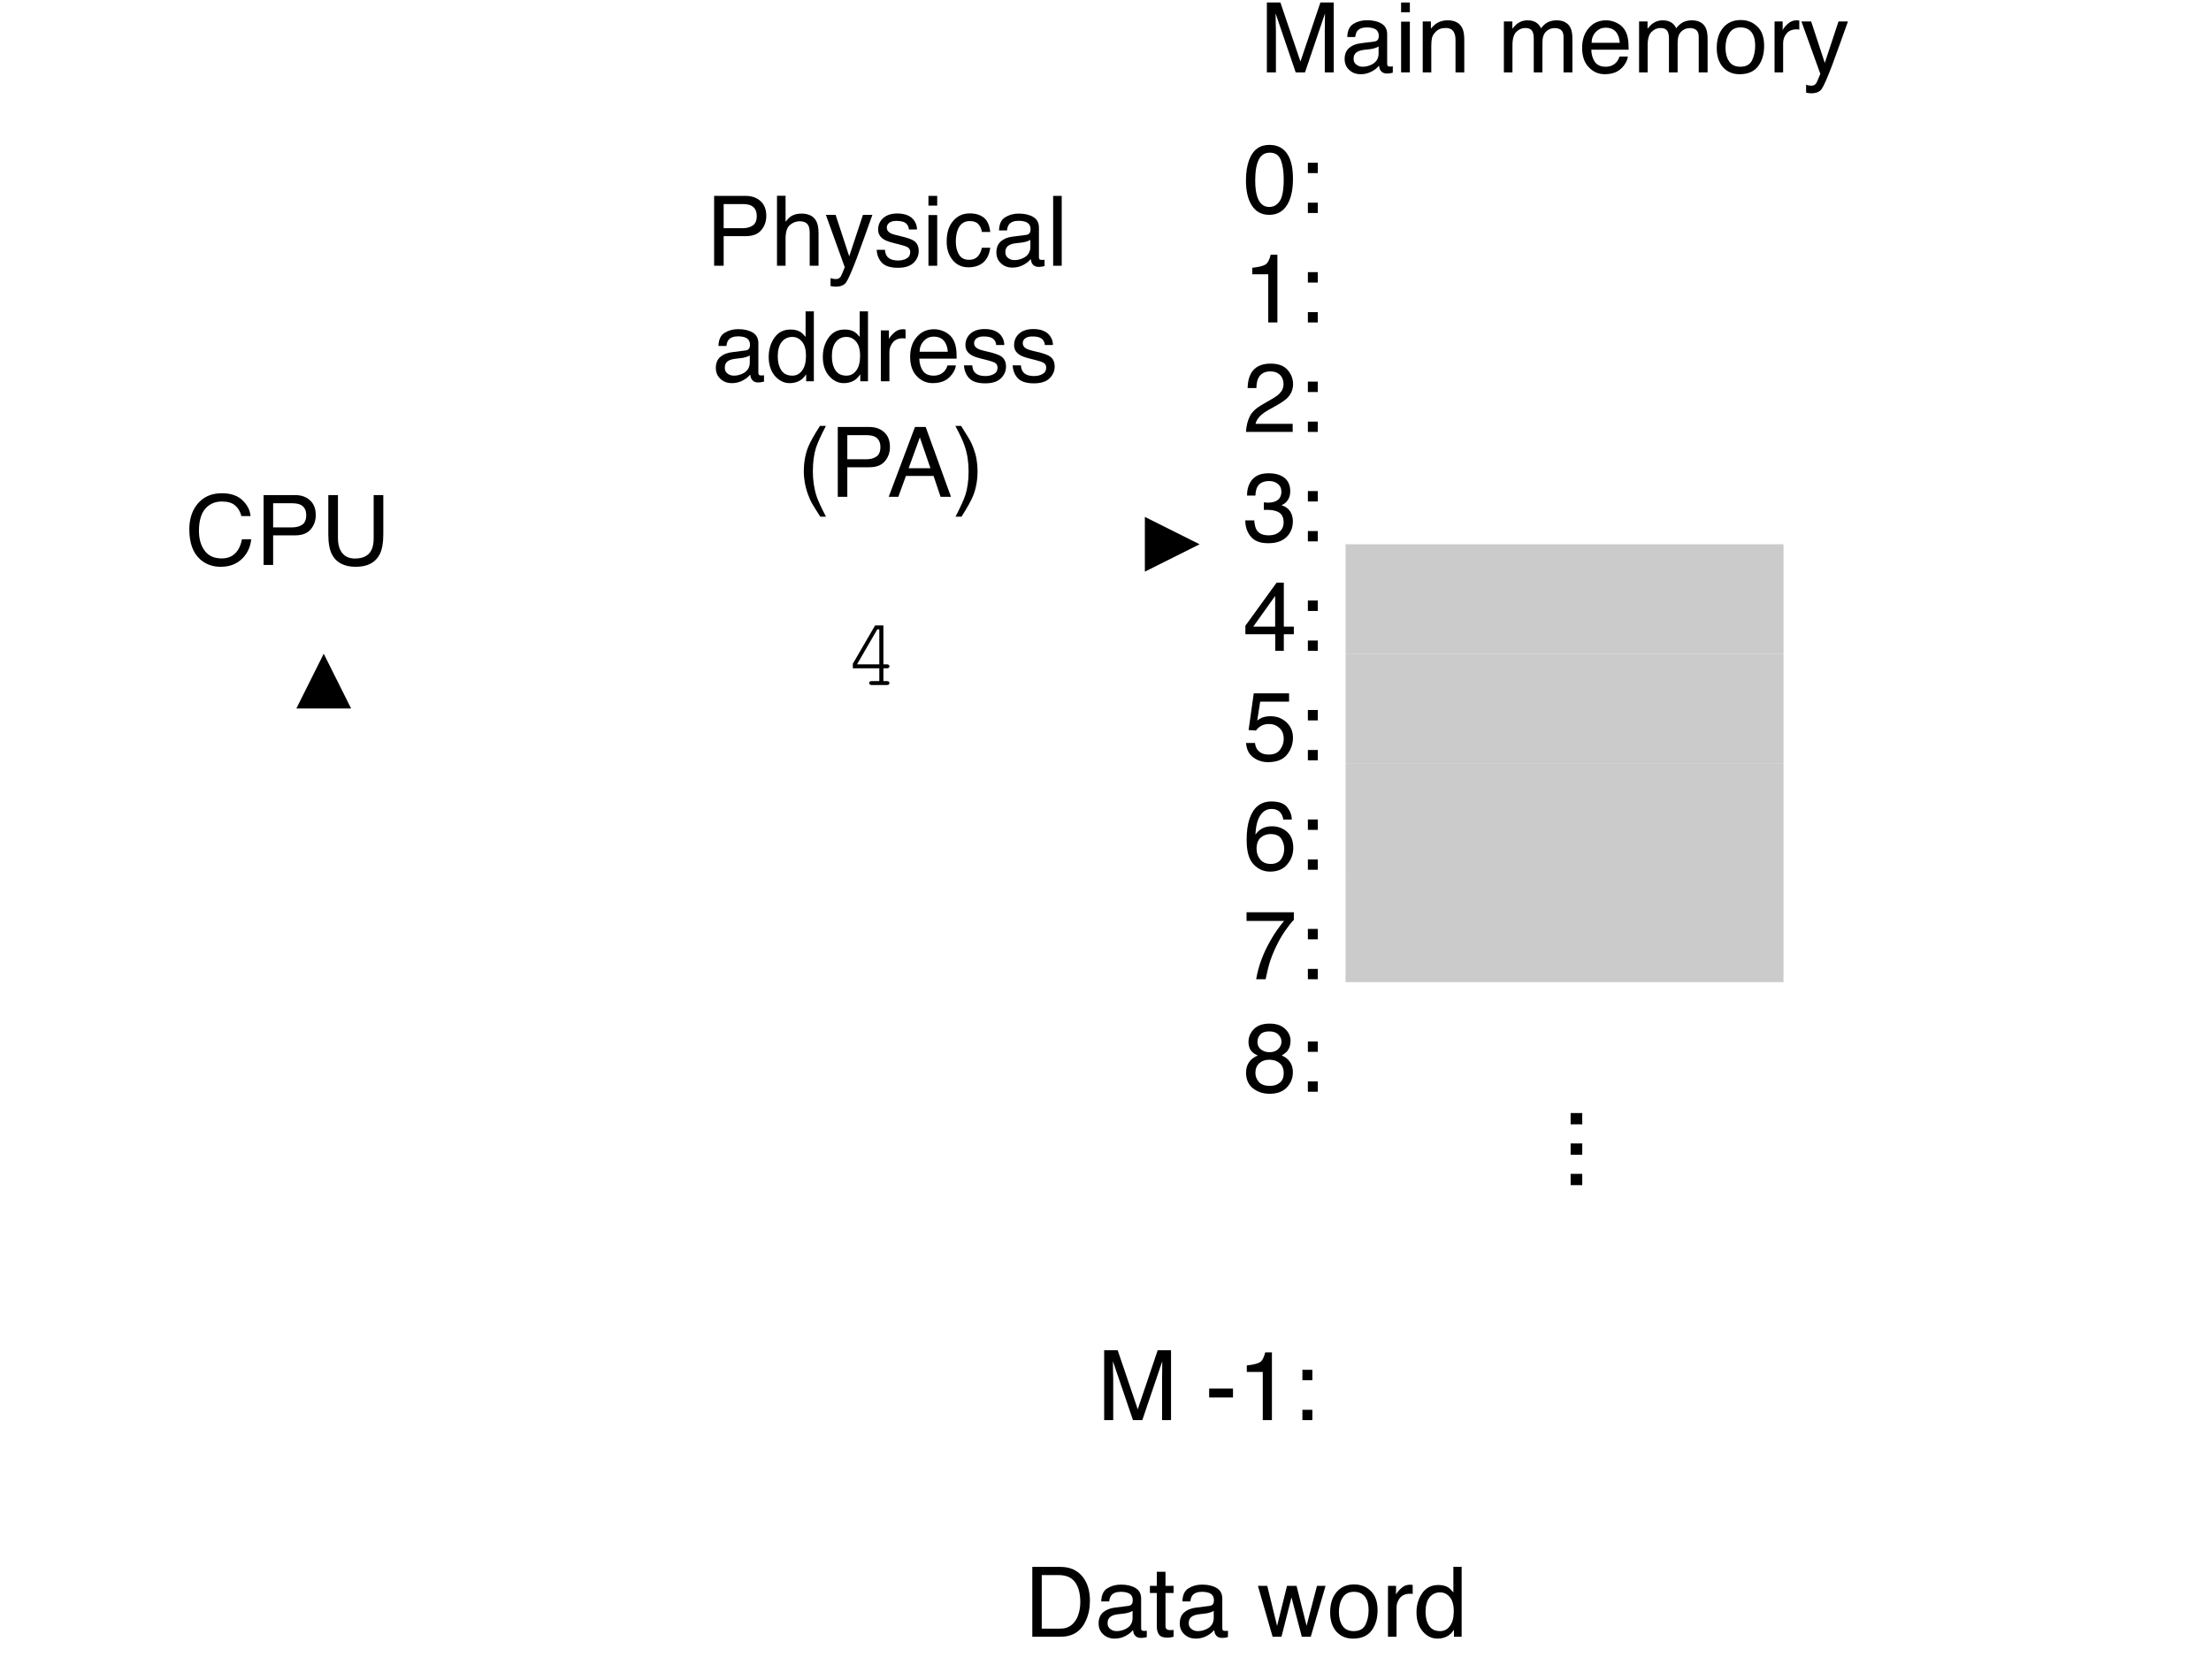 <svg xmlns="http://www.w3.org/2000/svg" xmlns:xlink="http://www.w3.org/1999/xlink" version="1.1" width="363.501pt" height="276.323pt" viewBox="0 0 363.501 276.323">
<rect x="0" y="0" width="363.501" height="276.323" fill="#808080" stroke="none"/>
<defs>
<clipPath id="clip_0">
<path transform="matrix(1,0,0,-1,-.778,540)" d="M.778 263.677H364.279V540H.778Z" fill-rule="evenodd"/>
</clipPath>
<clipPath id="clip_1">
<path transform="matrix(1,0,0,-1,-.778,540)" d="M0 0H720V540H0Z"/>
</clipPath>
<path id="font_2_6" d="M.271 .7C.361 .7 .426 .663 .467 .588 .498 .531 .514 .452 .514 .351 .514 .256 .5 .178 .471 .115 .43 .026 .363-.019 .27-.019 .186-.019 .124 .018 .083 .091 .048 .152 .031 .234 .031 .336 .031 .416 .042 .484 .062 .541 .1 .647 .17 .7 .271 .7M.27 .062C.315 .062 .351 .082 .378 .122 .405 .162 .419 .237 .419 .347 .419 .427 .409 .492 .39 .543 .37 .595 .332 .62 .276 .62 .224 .62 .186 .596 .162 .547 .138 .499 .126 .427 .126 .332 .126 .261 .134 .204 .149 .161 .173 .095 .213 .062 .27 .062Z"/>
<path id="font_2_15" d="M.111 .517H.213V.41H.111V.517M.111 .106H.213V0H.111V.106Z"/>
<path id="font_3_1" d="M0 0Z"/>
<path id="font_2_7" d="M.096 .495V.562C.159 .569 .203 .579 .229 .594 .254 .608 .272 .642 .285 .696H.354V0H.26V.495H.096Z"/>
<path id="font_2_19" d="M.074 .718H.213L.419 .111 .624 .718H.761V0H.669V.424C.669 .438 .669 .463 .67 .496 .671 .53 .671 .567 .671 .605L.466 0H.37L.164 .605V.583C.164 .566 .164 .539 .165 .503 .166 .467 .167 .441 .167 .424V0H.074V.718Z"/>
<path id="font_2_1" d="M0 0Z"/>
<path id="font_2_4" d="M.042 .324H.287V.233H.042V.324Z"/>
<path id="font_2_22" d="M.132 .139C.132 .114 .141 .094 .16 .08 .178 .065 .2 .058 .226 .058 .257 .058 .286 .065 .315 .079 .364 .102 .389 .141 .389 .195V.266C.378 .259 .364 .253 .347 .248 .33 .243 .314 .24 .297 .238L.244 .232C.212 .228 .188 .222 .172 .212 .145 .197 .132 .173 .132 .139M.345 .317C.365 .319 .378 .328 .385 .342 .389 .35 .391 .361 .391 .376 .391 .406 .38 .428 .359 .442 .338 .455 .307 .462 .268 .462 .222 .462 .189 .449 .17 .425 .159 .411 .152 .39 .149 .363H.067C.069 .428 .089 .473 .13 .498 .17 .523 .216 .536 .27 .536 .331 .536 .381 .524 .419 .501 .458 .478 .477 .441 .477 .392V.09C.477 .081 .478 .073 .482 .068 .486 .062 .494 .06 .506 .06 .51 .06 .514 .06 .519 .06 .524 .061 .529 .062 .535 .062V-.003C.521-.007 .511-.009 .503-.01 .496-.011 .486-.012 .474-.012 .444-.012 .422-.001 .408 .021 .401 .032 .396 .048 .393 .069 .375 .046 .349 .025 .316 .008 .282-.01 .245-.019 .205-.019 .157-.019 .117-.004 .086 .026 .055 .055 .04 .092 .04 .137 .04 .185 .055 .223 .085 .25 .116 .277 .155 .293 .205 .299L.345 .317M.272 .536V.536Z"/>
<path id="font_2_27" d="M.064 .521H.154V0H.064V.521M.064 .718H.154V.618H.064V.718Z"/>
<path id="font_2_30" d="M.064 .523H.148V.449C.173 .48 .199 .502 .227 .515 .254 .528 .285 .535 .319 .535 .393 .535 .443 .509 .469 .457 .484 .429 .491 .389 .491 .336V0H.401V.33C.401 .362 .397 .388 .387 .407 .372 .44 .343 .456 .302 .456 .281 .456 .264 .454 .251 .45 .227 .443 .206 .428 .188 .407 .173 .389 .163 .372 .159 .353 .155 .335 .152 .308 .152 .274V0H.064V.523M.271 .536V.536Z"/>
<path id="font_2_29" d="M.064 .523H.151V.449C.172 .475 .191 .494 .208 .505 .237 .525 .27 .535 .307 .535 .348 .535 .382 .525 .407 .504 .422 .493 .435 .475 .446 .453 .466 .481 .489 .501 .515 .515 .542 .528 .571 .535 .604 .535 .674 .535 .722 .51 .748 .459 .761 .432 .768 .395 .768 .348V0H.677V.364C.677 .399 .668 .422 .651 .436 .633 .449 .612 .455 .587 .455 .552 .455 .523 .444 .498 .42 .473 .397 .46 .359 .46 .305V0H.371V.342C.371 .377 .367 .403 .358 .419 .345 .444 .32 .456 .284 .456 .25 .456 .22 .443 .193 .417 .166 .392 .152 .345 .152 .278V0H.064V.523Z"/>
<path id="font_2_25" d="M.282 .535C.319 .535 .355 .526 .39 .509 .425 .492 .451 .469 .47 .441 .487 .415 .499 .384 .505 .349 .51 .325 .513 .286 .513 .233H.129C.131 .18 .144 .138 .167 .106 .19 .074 .227 .058 .276 .058 .322 .058 .358 .073 .386 .103 .401 .12 .412 .14 .419 .163H.505C.503 .144 .496 .123 .483 .099 .47 .076 .455 .057 .439 .042 .413 .016 .38-.002 .34-.011 .319-.016 .295-.019 .269-.019 .203-.019 .148 .005 .103 .053 .058 .1 .035 .166 .035 .252 .035 .336 .058 .404 .104 .456 .149 .509 .209 .535 .282 .535M.422 .304C.419 .342 .41 .372 .397 .395 .373 .438 .333 .459 .277 .459 .236 .459 .203 .444 .175 .415 .148 .386 .133 .349 .132 .304H.422M.274 .536V.536Z"/>
<path id="font_2_31" d="M.272 .058C.33 .058 .37 .08 .392 .124 .413 .168 .424 .217 .424 .271 .424 .32 .417 .359 .401 .39 .376 .438 .333 .462 .273 .462 .219 .462 .18 .441 .156 .4 .131 .36 .119 .31 .119 .252 .119 .197 .131 .15 .156 .113 .18 .076 .219 .058 .272 .058M.275 .538C.343 .538 .4 .516 .446 .471 .493 .426 .516 .36 .516 .273 .516 .188 .496 .119 .455 .064 .414 .009 .35-.019 .264-.019 .192-.019 .135 .006 .092 .054 .05 .103 .029 .168 .029 .25 .029 .338 .051 .408 .096 .46 .14 .512 .2 .538 .275 .538M.272 .536V.536Z"/>
<path id="font_2_32" d="M.067 .523H.15V.433C.157 .45 .174 .472 .201 .497 .227 .522 .258 .535 .293 .535 .295 .535 .297 .535 .301 .535 .305 .534 .312 .533 .321 .532V.439C.316 .441 .311 .441 .307 .442 .302 .442 .298 .442 .292 .442 .248 .442 .214 .428 .19 .399 .167 .371 .155 .338 .155 .301V0H.067V.523Z"/>
<path id="font_2_36" d="M.391 .523H.488C.476 .49 .448 .413 .406 .294 .374 .204 .347 .13 .326 .074 .275-.06 .239-.141 .218-.171 .197-.2 .162-.215 .111-.215 .098-.215 .089-.214 .082-.213 .076-.212 .067-.211 .058-.208V-.127C.073-.132 .084-.134 .091-.135 .098-.136 .104-.137 .109-.137 .125-.137 .137-.134 .145-.129 .152-.123 .159-.117 .164-.109 .166-.106 .172-.093 .182-.069 .192-.045 .199-.027 .204-.015L.01 .523H.11L.25 .097 .391 .523M.25 .536V.536Z"/>
<path id="font_2_20" d="M.085 .718H.408C.472 .718 .523 .7 .562 .664 .602 .628 .621 .577 .621 .512 .621 .456 .604 .407 .569 .366 .534 .324 .48 .304 .408 .304H.183V0H.085V.718M.523 .511C.523 .564 .503 .6 .464 .619 .443 .629 .413 .634 .376 .634H.183V.386H.376C.42 .386 .455 .395 .482 .414 .509 .432 .523 .465 .523 .511Z"/>
<path id="font_2_26" d="M.064 .719H.152V.452C.173 .479 .192 .497 .208 .508 .237 .527 .272 .536 .314 .536 .39 .536 .442 .51 .469 .456 .483 .427 .491 .387 .491 .336V0H.4V.33C.4 .368 .396 .396 .386 .414 .37 .443 .34 .457 .296 .457 .259 .457 .226 .444 .197 .419 .167 .394 .152 .347 .152 .277V0H.064V.719Z"/>
<path id="font_2_33" d="M.117 .164C.119 .135 .127 .112 .139 .096 .161 .068 .199 .054 .254 .054 .286 .054 .315 .061 .34 .075 .365 .089 .377 .111 .377 .141 .377 .163 .367 .181 .347 .192 .334 .199 .309 .208 .272 .217L.202 .235C.158 .246 .125 .258 .104 .272 .066 .296 .047 .329 .047 .371 .047 .42 .065 .46 .1 .491 .136 .522 .184 .537 .244 .537 .323 .537 .38 .514 .415 .468 .436 .438 .447 .407 .446 .373H.363C.362 .393 .355 .411 .342 .427 .322 .45 .287 .461 .237 .461 .204 .461 .179 .455 .162 .442 .145 .429 .136 .413 .136 .392 .136 .369 .147 .351 .17 .337 .183 .329 .202 .322 .228 .316L.286 .302C.349 .287 .391 .272 .413 .257 .447 .235 .464 .199 .464 .151 .464 .105 .446 .064 .411 .03 .376-.004 .322-.021 .25-.021 .172-.021 .117-.003 .084 .033 .052 .068 .035 .112 .032 .164H.117M.247 .536V.536Z"/>
<path id="font_2_23" d="M.266 .538C.325 .538 .373 .524 .41 .495 .447 .466 .469 .417 .477 .347H.391C.386 .379 .374 .406 .355 .427 .337 .448 .307 .459 .266 .459 .21 .459 .17 .432 .146 .377 .13 .342 .123 .298 .123 .246 .123 .194 .134 .15 .156 .114 .178 .078 .213 .061 .26 .061 .297 .061 .326 .072 .347 .094 .368 .116 .383 .146 .391 .185H.477C.467 .115 .442 .065 .403 .032 .364 0 .314-.016 .253-.016 .185-.016 .131 .009 .09 .059 .049 .109 .029 .172 .029 .247 .029 .339 .051 .41 .096 .461 .14 .513 .197 .538 .266 .538M.252 .536V.536Z"/>
<path id="font_2_28" d="M.067 .718H.155V0H.067V.718Z"/>
<path id="font_2_24" d="M.12 .255C.12 .199 .132 .152 .156 .114 .18 .077 .218 .058 .27 .058 .311 .058 .344 .075 .37 .11 .397 .145 .41 .196 .41 .261 .41 .327 .396 .377 .369 .408 .342 .44 .309 .456 .269 .456 .225 .456 .189 .439 .161 .405 .134 .371 .12 .321 .12 .255M.252 .532C.292 .532 .326 .524 .353 .507 .369 .497 .386 .48 .406 .456V.719H.491V0H.412V.072C.391 .04 .367 .017 .339 .003 .311-.011 .279-.019 .243-.019 .184-.019 .134 .006 .091 .055 .049 .104 .027 .169 .027 .25 .027 .327 .047 .393 .086 .448 .125 .504 .18 .532 .252 .532Z"/>
<path id="font_2_2" d="M.296 .729C.245 .63 .212 .557 .196 .51 .173 .439 .162 .356 .162 .263 .162 .168 .175 .082 .201 .004 .217-.044 .25-.114 .297-.204H.238C.191-.13 .161-.082 .15-.062 .139-.041 .126-.014 .113 .022 .095 .07 .082 .121 .075 .176 .071 .204 .069 .231 .069 .257 .069 .353 .084 .439 .115 .515 .134 .562 .174 .634 .235 .729H.296Z"/>
<path id="font_2_16" d="M.444 .294 .335 .611 .22 .294H.444M.285 .718H.395L.655 0H.548L.476 .215H.192L.114 0H.015L.285 .718M.335 .718V.718Z"/>
<path id="font_2_3" d="M.035-.204C.086-.103 .12-.03 .135 .017 .158 .087 .169 .169 .169 .263 .169 .357 .156 .443 .129 .521 .113 .57 .081 .639 .033 .729H.092C.142 .649 .173 .6 .183 .581 .194 .562 .205 .537 .218 .504 .233 .463 .245 .423 .251 .383 .258 .343 .261 .305 .261 .268 .261 .172 .246 .086 .215 .01 .196-.038 .156-.11 .096-.204H.035Z"/>
<path id="font_2_17" d="M.378 .737C.469 .737 .54 .713 .59 .665 .64 .617 .668 .563 .673 .502H.579C.568 .548 .546 .585 .514 .612 .482 .639 .437 .652 .379 .652 .309 .652 .252 .628 .208 .578 .165 .528 .143 .452 .143 .35 .143 .266 .163 .198 .202 .146 .241 .093 .3 .067 .377 .067 .449 .067 .504 .095 .541 .15 .561 .179 .576 .217 .585 .264H.68C.672 .188 .644 .125 .596 .074 .539 .012 .462-.019 .366-.019 .282-.019 .212 .007 .156 .057 .081 .124 .044 .227 .044 .366 .044 .472 .072 .559 .128 .627 .188 .7 .272 .737 .378 .737M.359 .737V.737Z"/>
<path id="font_2_21" d="M.182 .718V.274C.182 .222 .191 .179 .211 .145 .24 .092 .289 .066 .357 .066 .44 .066 .496 .095 .525 .151 .541 .181 .549 .223 .549 .274V.718H.648V.315C.648 .227 .636 .159 .612 .111 .569 .025 .486-.019 .365-.019 .244-.019 .162 .025 .119 .111 .095 .159 .083 .227 .083 .315V.718H.182M.366 .718V.718Z"/>
<path id="font_2_8" d="M.031 0C.035 .06 .047 .113 .069 .157 .09 .202 .132 .242 .195 .279L.289 .333C.331 .357 .361 .378 .377 .396 .404 .423 .417 .454 .417 .489 .417 .53 .405 .562 .381 .586 .356 .61 .324 .622 .283 .622 .223 .622 .181 .599 .158 .553 .146 .529 .139 .495 .138 .451H.048C.049 .512 .061 .562 .082 .6 .12 .668 .187 .702 .284 .702 .364 .702 .422 .68 .459 .637 .496 .594 .515 .546 .515 .492 .515 .436 .495 .388 .456 .349 .433 .326 .392 .298 .333 .265L.266 .228C.234 .21 .209 .193 .191 .177 .158 .149 .138 .118 .129 .083H.511V0H.031Z"/>
<path id="font_2_9" d="M.26-.019C.177-.019 .117 .004 .08 .05 .043 .095 .024 .151 .024 .216H.116C.12 .17 .128 .137 .141 .117 .164 .08 .205 .062 .265 .062 .311 .062 .348 .074 .376 .099 .404 .123 .418 .155 .418 .194 .418 .243 .403 .276 .374 .295 .344 .315 .303 .324 .251 .324 .245 .324 .239 .324 .233 .324 .227 .324 .221 .324 .215 .323V.401C.224 .4 .232 .399 .238 .399 .244 .399 .251 .398 .258 .398 .291 .398 .318 .404 .339 .414 .376 .432 .395 .465 .395 .511 .395 .546 .382 .573 .357 .592 .333 .611 .304 .62 .271 .62 .212 .62 .172 .601 .149 .562 .137 .541 .13 .51 .128 .471H.042C.042 .523 .052 .567 .073 .603 .109 .668 .172 .7 .262 .7 .333 .7 .388 .684 .427 .653 .466 .621 .486 .575 .486 .515 .486 .472 .474 .437 .451 .411 .437 .394 .418 .381 .396 .372 .432 .361 .461 .342 .482 .313 .502 .284 .513 .249 .513 .208 .513 .141 .491 .086 .447 .044 .403 .002 .34-.019 .26-.019Z"/>
<path id="font_2_10" d="M.331 .249V.564L.106 .249H.331M.332 0V.171H.025V.258L.346 .701H.42V.249H.523V.171H.42V0H.332Z"/>
<path id="font_2_11" d="M.124 .178C.129 .127 .153 .093 .193 .073 .214 .063 .238 .059 .266 .059 .318 .059 .356 .075 .381 .109 .406 .142 .419 .179 .419 .219 .419 .268 .404 .306 .374 .333 .344 .36 .309 .373 .267 .373 .237 .373 .211 .367 .189 .355 .168 .344 .149 .327 .134 .306L.058 .311 .111 .688H.474V.603H.177L.147 .409C.163 .421 .179 .431 .193 .437 .219 .448 .25 .453 .284 .453 .348 .453 .402 .432 .447 .391 .491 .349 .514 .297 .514 .233 .514 .167 .493 .108 .452 .057 .412 .007 .346-.019 .257-.019 .2-.019 .149-.002 .106 .03 .062 .062 .037 .111 .032 .178H.124Z"/>
<path id="font_2_12" d="M.292 .702C.371 .702 .425 .682 .456 .641 .487 .601 .502 .559 .502 .516H.415C.41 .543 .402 .565 .39 .581 .369 .61 .337 .625 .294 .625 .245 .625 .206 .602 .177 .557 .148 .511 .132 .446 .128 .361 .149 .391 .174 .413 .205 .428 .233 .441 .264 .447 .298 .447 .357 .447 .408 .429 .452 .391 .495 .354 .517 .298 .517 .224 .517 .16 .496 .104 .455 .055 .414 .006 .355-.019 .278-.019 .213-.019 .156 .006 .109 .056 .061 .106 .038 .189 .038 .307 .038 .394 .048 .468 .069 .528 .11 .644 .184 .702 .292 .702M.286 .06C.332 .06 .367 .075 .39 .106 .413 .137 .424 .174 .424 .216 .424 .252 .414 .286 .394 .319 .373 .351 .336 .367 .282 .367 .244 .367 .211 .355 .182 .33 .154 .305 .14 .267 .14 .216 .14 .172 .153 .135 .178 .105 .204 .075 .24 .06 .286 .06Z"/>
<path id="font_2_13" d="M.523 .688V.61C.5 .589 .471 .551 .433 .497 .396 .443 .363 .385 .334 .322 .306 .261 .285 .206 .27 .156 .261 .124 .248 .072 .233 0H.136C.158 .133 .207 .266 .283 .398 .327 .476 .374 .542 .423 .599H.037V.688H.523Z"/>
<path id="font_4_2" d="M.376 .172H.104V.219L.333 .613H.418V.213H.452C.462 .213 .469 .211 .474 .207 .478 .204 .48 .199 .48 .192 .48 .187 .478 .182 .474 .178 .469 .174 .462 .172 .452 .172H.418V.041H.452C.462 .041 .469 .039 .474 .035 .478 .032 .48 .027 .48 .021 .48 .015 .478 .01 .474 .006 .469 .002 .462 0 .452 0H.3C.29 0 .283 .002 .278 .006 .274 .01 .272 .015 .272 .021 .272 .027 .274 .032 .278 .035 .283 .039 .29 .041 .3 .041H.376V.172M.376 .213V.572H.355L.147 .213H.376Z"/>
<path id="font_4_1" d="M0 0Z"/>
<path id="font_2_18" d="M.352 .083C.384 .083 .411 .086 .433 .093 .47 .106 .501 .13 .525 .167 .545 .195 .558 .233 .567 .278 .572 .305 .574 .33 .574 .353 .574 .442 .557 .511 .521 .56 .486 .609 .429 .634 .351 .634H.178V.083H.352M.081 .718H.371C.47 .718 .546 .683 .601 .613 .649 .55 .673 .469 .673 .37 .673 .294 .659 .225 .63 .163 .58 .054 .493 0 .37 0H.081V.718Z"/>
<path id="font_2_34" d="M.082 .668H.171V.523H.254V.45H.171V.11C.171 .092 .177 .08 .189 .074 .196 .07 .208 .068 .224 .068 .228 .068 .232 .068 .237 .069 .242 .069 .248 .069 .254 .07V0C.244-.003 .234-.005 .223-.007 .212-.008 .2-.009 .188-.009 .146-.009 .119 .002 .104 .023 .089 .044 .082 .071 .082 .104V.45H.011V.523H.082V.668Z"/>
<path id="font_2_35" d="M.105 .523 .206 .111 .308 .523H.406L.509 .113 .616 .523H.704L.552 0H.46L.354 .405 .251 0H.16L.009 .523H.105Z"/>
<path id="font_2_14" d="M.272 .406C.311 .406 .341 .417 .363 .439 .385 .46 .396 .486 .396 .516 .396 .542 .385 .566 .364 .587 .343 .609 .312 .62 .269 .62 .227 .62 .196 .609 .177 .587 .158 .566 .149 .54 .149 .511 .149 .478 .161 .453 .186 .434 .21 .416 .239 .406 .272 .406M.277 .06C.318 .06 .352 .071 .379 .093 .406 .115 .419 .147 .419 .191 .419 .236 .405 .271 .377 .294 .35 .317 .314 .329 .271 .329 .229 .329 .195 .317 .168 .293 .142 .269 .128 .236 .128 .194 .128 .157 .141 .126 .165 .099 .189 .073 .227 .06 .277 .06M.152 .372C.128 .383 .109 .395 .095 .409 .069 .435 .057 .469 .057 .51 .057 .562 .076 .607 .113 .644 .151 .682 .205 .7 .274 .7 .341 .7 .394 .683 .432 .647 .47 .612 .489 .571 .489 .524 .489 .48 .478 .445 .456 .418 .443 .403 .424 .388 .398 .373 .427 .36 .45 .345 .466 .327 .497 .295 .513 .252 .513 .2 .513 .139 .492 .087 .451 .044 .409 .001 .351-.021 .275-.021 .207-.021 .15-.002 .103 .035 .056 .072 .032 .126 .032 .196 .032 .237 .042 .273 .062 .303 .083 .333 .113 .356 .152 .372Z"/>
<path id="font_2_5" d="M.085 .106H.188V0H.085V.106Z"/>
</defs>
<g clip-path="url(#clip_0)">
<g clip-path="url(#clip_1)">
<path transform="matrix(1,0,0,-1,-.778,540)" d="M0 540H720V0H0Z" fill="#ffffff" fill-rule="evenodd"/>
<path transform="matrix(1,0,0,-1,-.778,540)" d="M222 320.625H294V302.625H222Z" fill="#ffffff" fill-rule="evenodd"/>
<path transform="matrix(0,0,0,0,221.222,219.375)" stroke-width="19050" stroke-linecap="butt" stroke-miterlimit="8" stroke-linejoin="miter" fill="none" stroke="#000000" d="M.046 .149H914400.2V228600.2H.046Z"/>
<use data-text="0" xlink:href="#font_2_6" transform="matrix(16,0,0,-16,204.347,35.025)"/>
<use data-text=":" xlink:href="#font_2_15" transform="matrix(16,0,0,-16,213.246,35.025)"/>
<use data-text="&#xfffd;" xlink:href="#font_3_1" transform="matrix(16,0,0,-16,217.697,35.025)"/>
<use data-text="1" xlink:href="#font_2_7" transform="matrix(16,0,0,-16,204.347,53.025)"/>
<use data-text=":" xlink:href="#font_2_15" transform="matrix(16,0,0,-16,213.246,53.025)"/>
<use data-text="&#xfffd;" xlink:href="#font_3_1" transform="matrix(16,0,0,-16,217.697,53.025)"/>
<use data-text="M" xlink:href="#font_2_19" transform="matrix(16,0,0,-16,180.347,233.525)"/>
<use data-text=" " xlink:href="#font_2_1" transform="matrix(16,0,0,-16,193.675,233.525)"/>
<use data-text="-" xlink:href="#font_2_4" transform="matrix(16,0,0,-16,198.119,233.525)"/>
<use data-text="1" xlink:href="#font_2_7" transform="matrix(16,0,0,-16,203.447,233.525)"/>
<use data-text=":" xlink:href="#font_2_15" transform="matrix(16,0,0,-16,212.347,233.525)"/>
<use data-text="&#xfffd;" xlink:href="#font_3_1" transform="matrix(16,0,0,-16,216.791,233.525)"/>
<use data-text="M" xlink:href="#font_2_19" transform="matrix(16,0,0,-16,207.097,11.9)"/>
<use data-text="a" xlink:href="#font_2_22" transform="matrix(16,0,0,-16,220.425,11.9)"/>
<use data-text="i" xlink:href="#font_2_27" transform="matrix(16,0,0,-16,229.324,11.9)"/>
<use data-text="n" xlink:href="#font_2_30" transform="matrix(16,0,0,-16,232.879,11.9)"/>
<use data-text=" " xlink:href="#font_2_1" transform="matrix(16,0,0,-16,241.778,11.9)"/>
<use data-text="m" xlink:href="#font_2_29" transform="matrix(16,0,0,-16,246.223,11.9)"/>
<use data-text="e" xlink:href="#font_2_25" transform="matrix(16,0,0,-16,259.551,11.9)"/>
<use data-text="m" xlink:href="#font_2_29" transform="matrix(16,0,0,-16,268.45,11.9)"/>
<use data-text="o" xlink:href="#font_2_31" transform="matrix(16,0,0,-16,281.778,11.9)"/>
<use data-text="r" xlink:href="#font_2_32" transform="matrix(16,0,0,-16,290.677,11.9)"/>
<use data-text="y" xlink:href="#font_2_36" transform="matrix(16,0,0,-16,296.005,11.9)"/>
<use data-text="&#xfffd;" xlink:href="#font_3_1" transform="matrix(16,0,0,-16,304.005,11.9)"/>
<path transform="matrix(0,0,0,-0,89.222,89.5)" stroke-width="38100" stroke-linecap="butt" stroke-linejoin="round" fill="none" stroke="#000000" d="M-.018 .105H1333500"/>
<path transform="matrix(1,0,0,-1,-.778,540)" d="M189 446 198 450.5 189 455Z" fill-rule="evenodd"/>
<use data-text="P" xlink:href="#font_2_20" transform="matrix(16,0,0,-16,116.047,43.7)"/>
<use data-text="h" xlink:href="#font_2_26" transform="matrix(16,0,0,-16,126.719,43.7)"/>
<use data-text="y" xlink:href="#font_2_36" transform="matrix(16,0,0,-16,135.618,43.7)"/>
<use data-text="s" xlink:href="#font_2_33" transform="matrix(16,0,0,-16,143.618,43.7)"/>
<use data-text="i" xlink:href="#font_2_27" transform="matrix(16,0,0,-16,151.618,43.7)"/>
<use data-text="c" xlink:href="#font_2_23" transform="matrix(16,0,0,-16,155.173,43.7)"/>
<use data-text="a" xlink:href="#font_2_22" transform="matrix(16,0,0,-16,163.173,43.7)"/>
<use data-text="l" xlink:href="#font_2_28" transform="matrix(16,0,0,-16,172.072,43.7)"/>
<use data-text=" " xlink:href="#font_2_1" transform="matrix(16,0,0,-16,175.627,43.7)"/>
<use data-text="&#xfffd;" xlink:href="#font_3_1" transform="matrix(16,0,0,-16,180.072,43.7)"/>
<use data-text="a" xlink:href="#font_2_22" transform="matrix(16,0,0,-16,117.047,62.7)"/>
<use data-text="d" xlink:href="#font_2_24" transform="matrix(16,0,0,-16,125.946,62.7)"/>
<use data-text="d" xlink:href="#font_2_24" transform="matrix(16,0,0,-16,134.845,62.7)"/>
<use data-text="r" xlink:href="#font_2_32" transform="matrix(16,0,0,-16,143.744,62.7)"/>
<use data-text="e" xlink:href="#font_2_25" transform="matrix(16,0,0,-16,149.072,62.7)"/>
<use data-text="s" xlink:href="#font_2_33" transform="matrix(16,0,0,-16,157.971,62.7)"/>
<use data-text="s" xlink:href="#font_2_33" transform="matrix(16,0,0,-16,165.971,62.7)"/>
<use data-text="&#xfffd;" xlink:href="#font_3_1" transform="matrix(16,0,0,-16,173.971,62.7)"/>
<use data-text="(" xlink:href="#font_2_2" transform="matrix(16,0,0,-16,131.047,81.7)"/>
<use data-text="P" xlink:href="#font_2_20" transform="matrix(16,0,0,-16,136.375,81.7)"/>
<use data-text="A" xlink:href="#font_2_16" transform="matrix(16,0,0,-16,145.867,81.7)"/>
<use data-text=")" xlink:href="#font_2_3" transform="matrix(16,0,0,-16,156.539,81.7)"/>
<use data-text="&#xfffd;" xlink:href="#font_3_1" transform="matrix(16,0,0,-16,161.867,81.7)"/>
<path transform="matrix(0,0,0,0,5.222,65.5)" stroke-width="12700" stroke-linecap="butt" stroke-miterlimit="8" stroke-linejoin="miter" fill="none" stroke="#000000" d="M-.002-.152H1066800V533399.9H-.002Z"/>
<use data-text="C" xlink:href="#font_2_17" transform="matrix(16,0,0,-16,30.422,92.9)"/>
<use data-text="P" xlink:href="#font_2_20" transform="matrix(16,0,0,-16,41.977,92.9)"/>
<use data-text="U" xlink:href="#font_2_21" transform="matrix(16,0,0,-16,52.649,92.9)"/>
<use data-text="&#xfffd;" xlink:href="#font_3_1" transform="matrix(16,0,0,-16,64.204,92.9)"/>
<path transform="matrix(0,0,0,-0,311.222,125.5)" stroke-width="38100" stroke-linecap="butt" stroke-linejoin="round" fill="none" stroke="#000000" d="M-.166 .034 457199.9 1.197"/>
<path transform="matrix(0,0,0,0,347.222,125.5)" stroke-width="38100" stroke-linecap="butt" stroke-linejoin="round" fill="none" stroke="#000000" d="M-.208-.034 .955 1606550"/>
<path transform="matrix(-0,-0,0,0,347.222,252)" stroke-width="38100" stroke-linecap="butt" stroke-linejoin="round" fill="none" stroke="#000000" d="M.208 .075 3733800 1.238"/>
<path transform="matrix(0,0,0,-0,53.222,252)" stroke-width="38100" stroke-linecap="butt" stroke-linejoin="round" fill="none" stroke="#000000" d="M.009-.075V1797050"/>
<path transform="matrix(1,0,0,-1,-.778,540)" d="M58.5 423.5 54 432.5 49.5 423.5Z" fill-rule="evenodd"/>
<use data-text="2" xlink:href="#font_2_8" transform="matrix(16,0,0,-16,204.347,71.025)"/>
<use data-text=":" xlink:href="#font_2_15" transform="matrix(16,0,0,-16,213.246,71.025)"/>
<use data-text="&#xfffd;" xlink:href="#font_3_1" transform="matrix(16,0,0,-16,217.697,71.025)"/>
<use data-text="3" xlink:href="#font_2_9" transform="matrix(16,0,0,-16,204.347,89.025)"/>
<use data-text=":" xlink:href="#font_2_15" transform="matrix(16,0,0,-16,213.246,89.025)"/>
<use data-text="&#xfffd;" xlink:href="#font_3_1" transform="matrix(16,0,0,-16,217.697,89.025)"/>
<path transform="matrix(1,0,0,-1,-.778,540)" d="M222 522.5H294V504.5H222Z" fill="#ffffff" fill-rule="evenodd"/>
<path transform="matrix(0,0,0,0,221.222,17.5)" stroke-width="19050" stroke-linecap="butt" stroke-miterlimit="8" stroke-linejoin="miter" fill="none" stroke="#000000" d="M.046 .255H914400.2V228600.3H.046Z"/>
<path transform="matrix(1,0,0,-1,-.778,540)" d="M222 504.5H294V486.5H222Z" fill="#ffffff" fill-rule="evenodd"/>
<path transform="matrix(0,0,0,0,221.222,35.5)" stroke-width="19050" stroke-linecap="butt" stroke-miterlimit="8" stroke-linejoin="miter" fill="none" stroke="#000000" d="M.046 .29H914400.2V228600.3H.046Z"/>
<path transform="matrix(1,0,0,-1,-.778,540)" d="M222 486.5H294V468.5H222Z" fill="#ffffff" fill-rule="evenodd"/>
<path transform="matrix(0,0,0,0,221.222,53.5)" stroke-width="19050" stroke-linecap="butt" stroke-miterlimit="8" stroke-linejoin="miter" fill="none" stroke="#000000" d="M.046 .325H914400.2V228600.4H.046Z"/>
<path transform="matrix(1,0,0,-1,-.778,540)" d="M222 468.5H294V450.5H222Z" fill="#ffffff" fill-rule="evenodd"/>
<path transform="matrix(0,0,0,0,221.222,71.5)" stroke-width="19050" stroke-linecap="butt" stroke-miterlimit="8" stroke-linejoin="miter" fill="none" stroke="#000000" d="M.046-.14H914400.2V228599.9H.046Z"/>
<path transform="matrix(1,0,0,-1,-.778,540)" d="M222 450.5H294V432.5H222Z" fill="#cbcbcb" fill-rule="evenodd"/>
<path transform="matrix(0,0,0,0,221.222,89.5)" stroke-width="19050" stroke-linecap="butt" stroke-miterlimit="8" stroke-linejoin="miter" fill="none" stroke="#000000" d="M.046-.105H914400.2V228599.9H.046Z"/>
<path transform="matrix(1,0,0,-1,-.778,540)" d="M222 432.5H294V414.5H222Z" fill="#cbcbcb" fill-rule="evenodd"/>
<path transform="matrix(0,0,0,0,221.222,107.5)" stroke-width="19050" stroke-linecap="butt" stroke-miterlimit="8" stroke-linejoin="miter" fill="none" stroke="#000000" d="M.046-.07H914400.2V228600H.046Z"/>
<use data-text="4" xlink:href="#font_2_10" transform="matrix(16,0,0,-16,204.347,107.025)"/>
<use data-text=":" xlink:href="#font_2_15" transform="matrix(16,0,0,-16,213.246,107.025)"/>
<use data-text="&#xfffd;" xlink:href="#font_3_1" transform="matrix(16,0,0,-16,217.697,107.025)"/>
<use data-text="5" xlink:href="#font_2_11" transform="matrix(16,0,0,-16,204.347,125.025)"/>
<use data-text=":" xlink:href="#font_2_15" transform="matrix(16,0,0,-16,213.246,125.025)"/>
<use data-text="&#xfffd;" xlink:href="#font_3_1" transform="matrix(16,0,0,-16,217.697,125.025)"/>
<path transform="matrix(1,0,0,-1,-.778,540)" d="M222 414.5H294V396.5H222Z" fill="#cbcbcb" fill-rule="evenodd"/>
<path transform="matrix(0,0,0,0,221.222,125.5)" stroke-width="19050" stroke-linecap="butt" stroke-miterlimit="8" stroke-linejoin="miter" fill="none" stroke="#000000" d="M.046-.034H914400.2V228600H.046Z"/>
<path transform="matrix(1,0,0,-1,-.778,540)" d="M222 396.5H294V378.5H222Z" fill="#cbcbcb" fill-rule="evenodd"/>
<path transform="matrix(0,0,0,0,221.222,143.5)" stroke-width="19050" stroke-linecap="butt" stroke-miterlimit="8" stroke-linejoin="miter" fill="none" stroke="#000000" d="M.046 .113H914400.2V228600.1H.046Z"/>
<use data-text="6" xlink:href="#font_2_12" transform="matrix(16,0,0,-16,204.347,143.025)"/>
<use data-text=":" xlink:href="#font_2_15" transform="matrix(16,0,0,-16,213.246,143.025)"/>
<use data-text="&#xfffd;" xlink:href="#font_3_1" transform="matrix(16,0,0,-16,217.697,143.025)"/>
<use data-text="7" xlink:href="#font_2_13" transform="matrix(16,0,0,-16,204.347,161.025)"/>
<use data-text=":" xlink:href="#font_2_15" transform="matrix(16,0,0,-16,213.246,161.025)"/>
<use data-text="&#xfffd;" xlink:href="#font_3_1" transform="matrix(16,0,0,-16,217.697,161.025)"/>
<path transform="matrix(1,0,0,-1,-.778,540)" d="M222 338.25H294V320.25H222Z" fill="#ffffff" fill-rule="evenodd"/>
<path transform="matrix(0,0,0,0,221.222,201.75)" stroke-width="19050" stroke-linecap="butt" stroke-miterlimit="8" stroke-linejoin="miter" fill="none" stroke="#000000" d="M.046 .227H914400.2V228600.3H.046Z"/>
<use data-text="4" xlink:href="#font_4_2" transform="matrix(16,0,0,-16,138.547,112.65)"/>
<use data-text=" " xlink:href="#font_4_1" transform="matrix(16,0,0,-16,148.148,112.65)"/>
<path transform="matrix(0,0,0,0,299.222,89.5)" stroke-width="12700" stroke-linecap="butt" stroke-linejoin="round" fill="none" stroke="#000000" d="M-.052-.105C21042.08-.105 38099.95 34115.65 38099.95 76199.91V381000C38099.95 423083.8 55157.83 457200 76199.96 457200 55157.83 457200 38099.95 491315.7 38099.95 533400V838200C38099.95 880283.9 21042.08 914400.1-.052 914400.1"/>
<use data-text="D" xlink:href="#font_2_18" transform="matrix(16,0,0,-16,168.422,269.15)"/>
<use data-text="a" xlink:href="#font_2_22" transform="matrix(16,0,0,-16,179.977,269.15)"/>
<use data-text="t" xlink:href="#font_2_34" transform="matrix(16,0,0,-16,188.876,269.15)"/>
<use data-text="a" xlink:href="#font_2_22" transform="matrix(16,0,0,-16,193.321,269.15)"/>
<use data-text=" " xlink:href="#font_2_1" transform="matrix(16,0,0,-16,202.22,269.15)"/>
<use data-text="w" xlink:href="#font_2_35" transform="matrix(16,0,0,-16,206.665,269.15)"/>
<use data-text="o" xlink:href="#font_2_31" transform="matrix(16,0,0,-16,218.22,269.15)"/>
<use data-text="r" xlink:href="#font_2_32" transform="matrix(16,0,0,-16,227.119,269.15)"/>
<use data-text="d" xlink:href="#font_2_24" transform="matrix(16,0,0,-16,232.447,269.15)"/>
<use data-text="&#xfffd;" xlink:href="#font_3_1" transform="matrix(16,0,0,-16,241.346,269.15)"/>
<path transform="matrix(1,0,0,-1,-.778,540)" d="M222 378H294V360H222Z" fill="#ffffff" fill-rule="evenodd"/>
<path transform="matrix(0,0,0,0,221.222,162)" stroke-width="19050" stroke-linecap="butt" stroke-miterlimit="8" stroke-linejoin="miter" fill="none" stroke="#000000" d="M.046 .149H914400.2V228600.2H.046Z"/>
<use data-text="8" xlink:href="#font_2_14" transform="matrix(16,0,0,-16,204.347,179.525)"/>
<use data-text=":" xlink:href="#font_2_15" transform="matrix(16,0,0,-16,213.246,179.525)"/>
<use data-text="&#xfffd;" xlink:href="#font_3_1" transform="matrix(16,0,0,-16,217.697,179.525)"/>
<use data-text="." xlink:href="#font_2_5" transform="matrix(0,18,18,0,258.222,181.5)"/>
<use data-text="." xlink:href="#font_2_5" transform="matrix(0,18,18,0,258.222,186.5)"/>
<use data-text="." xlink:href="#font_2_5" transform="matrix(0,18,18,0,258.222,191.501)"/>
<use data-text="&#xfffd;" xlink:href="#font_3_1" transform="matrix(0,18,18,0,258.222,196.501)"/>
</g>
</g>
</svg>

